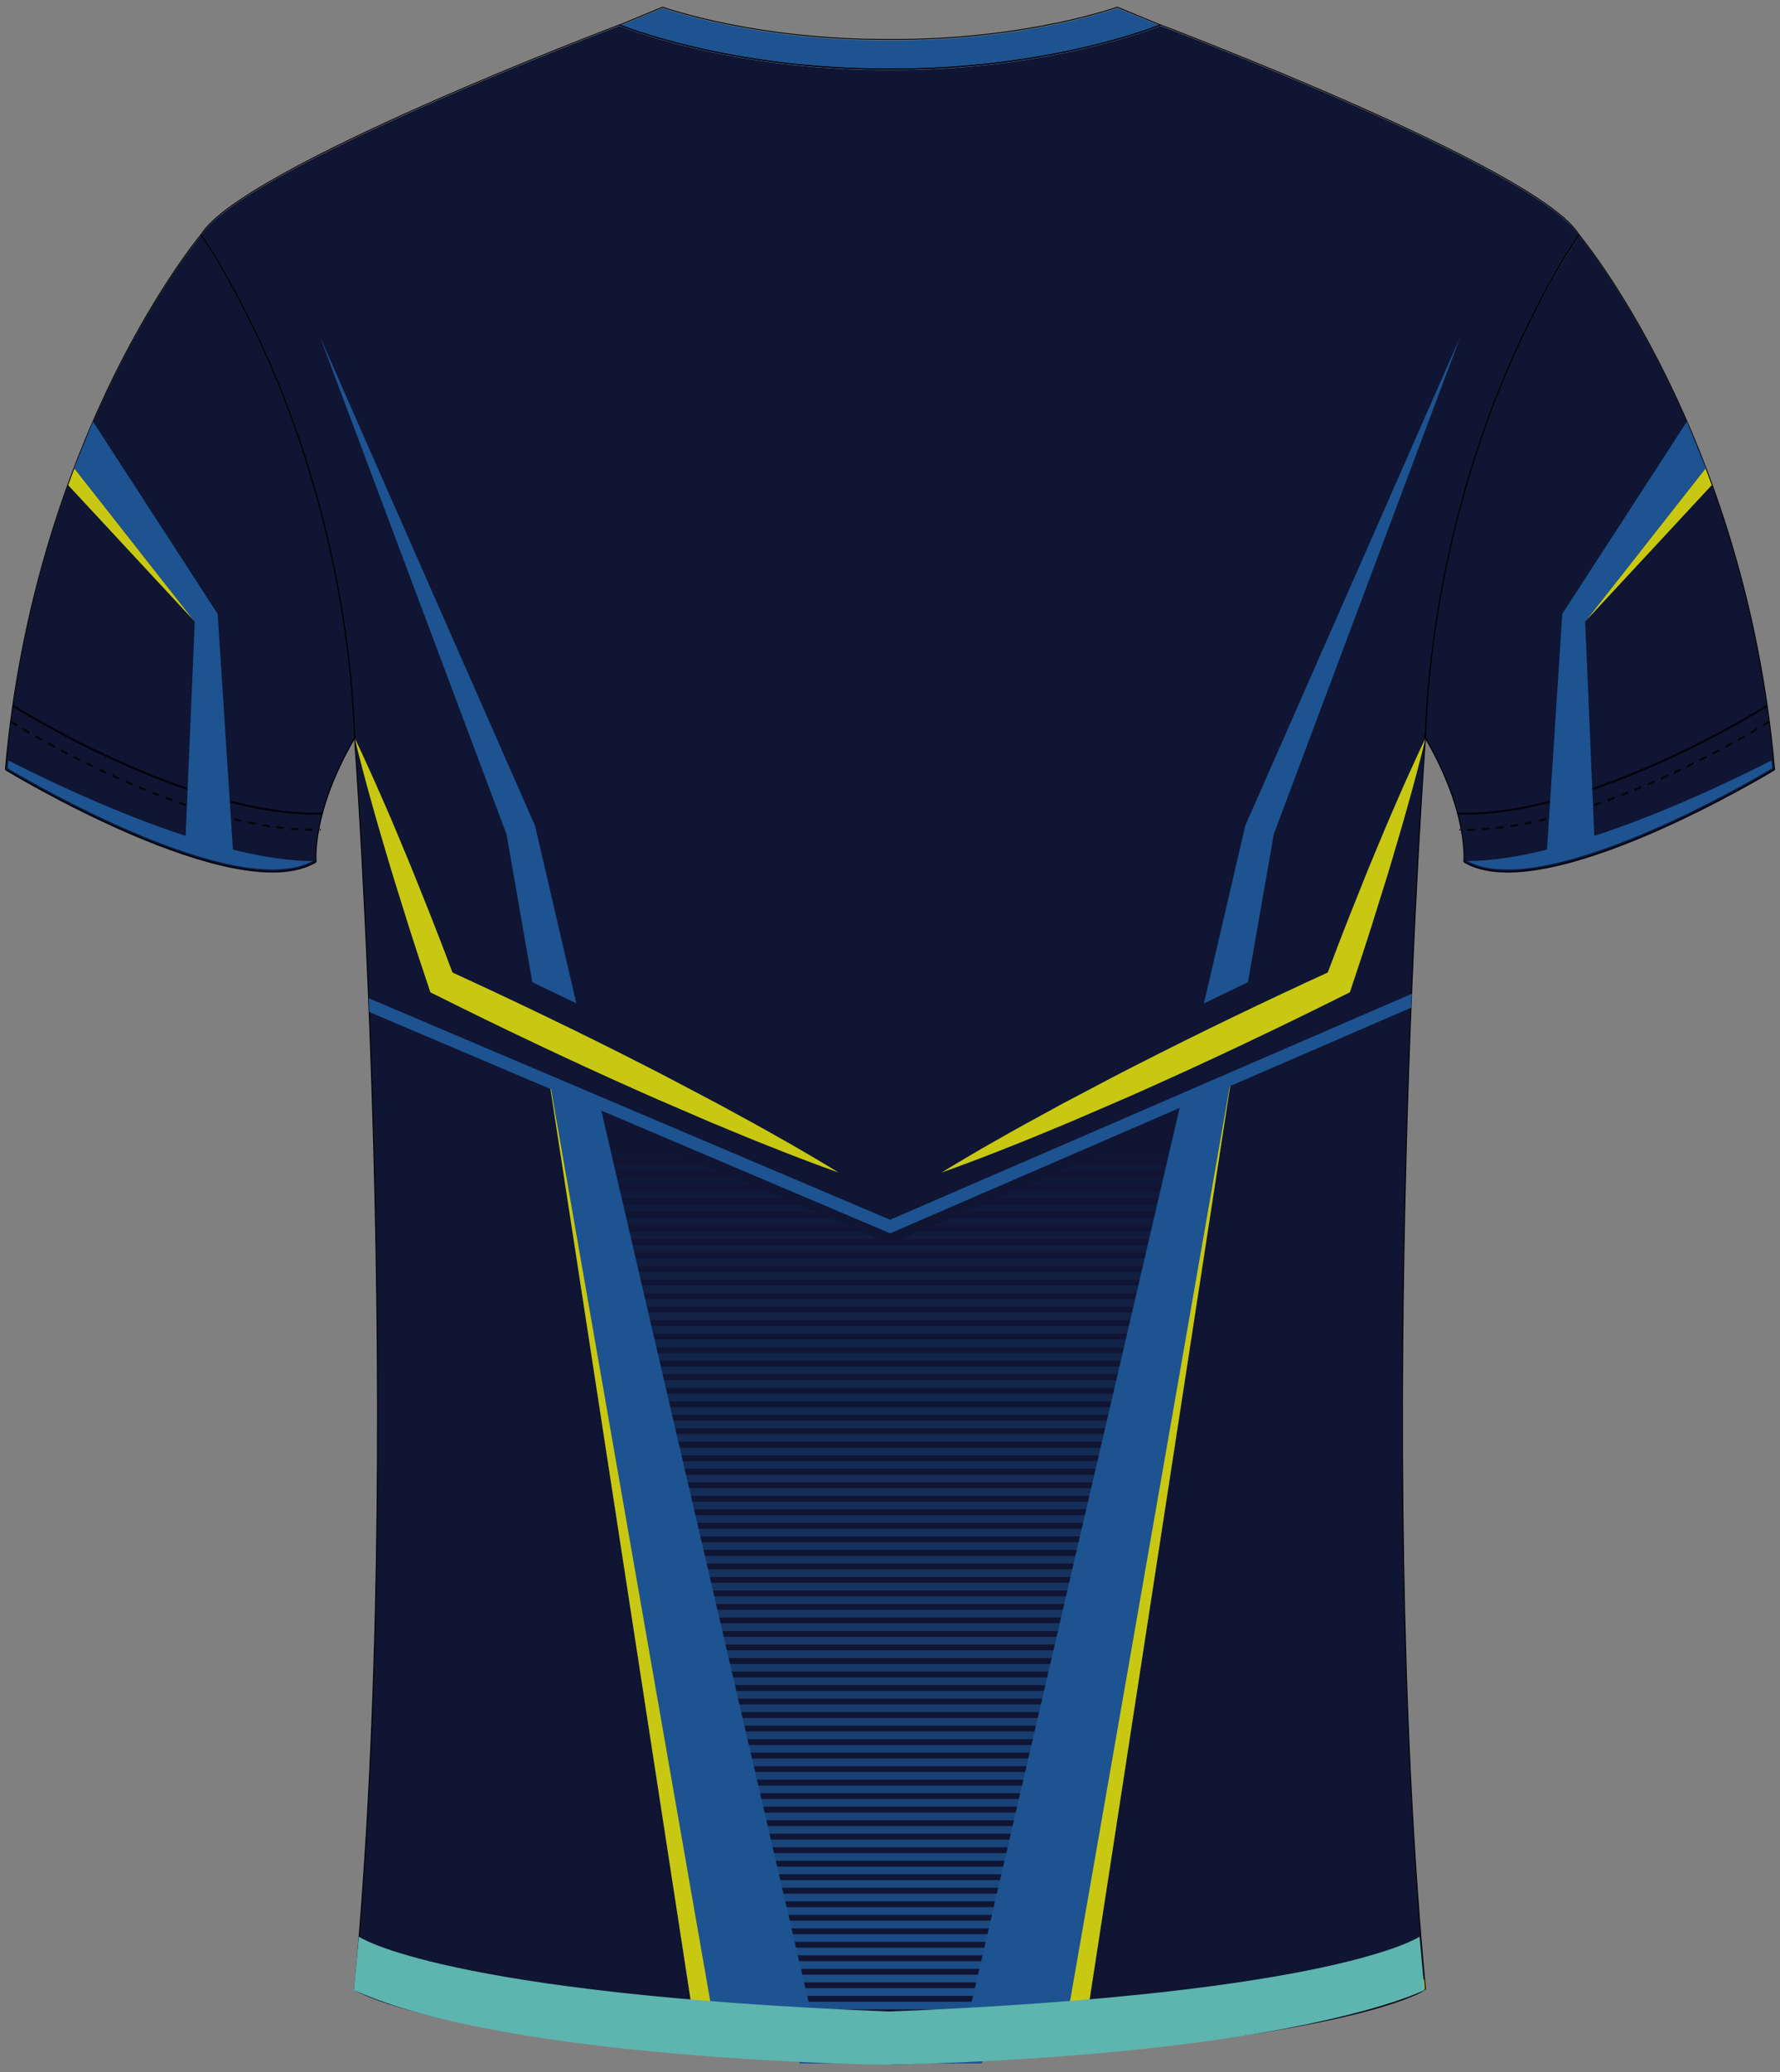 <?xml version="1.0" encoding="utf-8"?>
<!-- Generator: Adobe Illustrator 19.1.0, SVG Export Plug-In . SVG Version: 6.00 Build 0)  -->
<svg version="1.1" id="Layer_1" xmlns="http://www.w3.org/2000/svg" xmlns:xlink="http://www.w3.org/1999/xlink" x="0px" y="0px"
	 viewBox="0 0 495 576" style="enable-background:new 0 0 495 576;" xml:space="preserve">
<rect x="0" y="0" width="495" height="576" fill="#808080" stroke="none"/>
<style type="text/css">
	<![CDATA[
	@font-face{font-family:'codaheavy';src:url('/fonts/coda-heavy-webfont.woff') format('woff')}
	text{font-family:Impact,codaheavy,sans-serif}
	.Number.fill{fill:#000}
	.NumberOutline.stroke{fill:none;stroke:#777;stroke-width:2.5}
	.Colour1.fill{fill:#0F1533;}
	.Colour2.fill{fill:#1D5390;}
	.Colour3.fill{fill:#C8C813;}
	.NeckAndArmTrim.fill{fill:#1D5390;}
	.BottomHem.fill{fill:#5EB4AE;}
	.Gradient1.stopColor{stop-color:#0F1533;}
	.Gradient2.stopColor{stop-color:#1D5390;}
	.st0{fill:none;stroke:#000000;stroke-width:0.25;stroke-miterlimit:10;}
	.st1{fill:none;stroke:#000000;stroke-width:0.25;stroke-miterlimit:10;stroke-dasharray:2;}
	.st2{fill:#FFFFFF;stroke:#000000;stroke-width:0.25;stroke-miterlimit:10;}
	.st3{fill:url(#SVGID_1_);}
	.st4{fill:url(#SVGID_2_);}
	.st5{fill:url(#SVGID_3_);}
	.st6{fill:url(#SVGID_4_);}
	.st7{fill:url(#SVGID_5_);}
	.st8{fill:url(#SVGID_6_);}
	.st9{fill:url(#SVGID_7_);}
	.st10{fill:url(#SVGID_8_);}
	.st11{fill:url(#SVGID_9_);}
	.st12{fill:url(#SVGID_10_);}
	.st13{fill:url(#SVGID_11_);}
	.st14{fill:url(#SVGID_12_);}
	.st15{fill:url(#SVGID_13_);}
	.st16{fill:url(#SVGID_14_);}
	.st17{fill:url(#SVGID_15_);}
	.st18{fill:url(#SVGID_16_);}
	.st19{fill:url(#SVGID_17_);}
	.st20{fill:url(#SVGID_18_);}
	.st21{fill:url(#SVGID_19_);}
	.st22{fill:url(#SVGID_20_);}
	.st23{fill:url(#SVGID_21_);}
	.st24{fill:url(#SVGID_22_);}
	.st25{fill:url(#SVGID_23_);}
	.st26{fill:url(#SVGID_24_);}
	.st27{fill:url(#SVGID_25_);}
	.st28{fill:url(#SVGID_26_);}
	.st29{fill:url(#SVGID_27_);}
	.st30{fill:url(#SVGID_28_);}
	.st31{fill:url(#SVGID_29_);}
	.st32{fill:url(#SVGID_30_);}
	.st33{fill:url(#SVGID_31_);}
	.st34{fill:url(#SVGID_32_);}
	.st35{fill:url(#SVGID_33_);}
	.st36{fill:url(#SVGID_34_);}
	.st37{fill:url(#SVGID_35_);}
	.st38{fill:url(#SVGID_36_);}
	.st39{fill:url(#SVGID_37_);}
	.st40{fill:url(#SVGID_38_);}
	.st41{fill:url(#SVGID_39_);}
	.st42{fill:url(#SVGID_40_);}
	.st43{fill:url(#SVGID_41_);}
	.st44{fill:url(#SVGID_42_);}
	.st45{fill:url(#SVGID_43_);}
	.st46{fill:url(#SVGID_44_);}
	.st47{fill:url(#SVGID_45_);}
	.st48{fill:url(#SVGID_46_);}
	.st49{fill:url(#SVGID_47_);}
	.st50{fill:url(#SVGID_48_);}
	.st51{fill:url(#SVGID_49_);}
	.st52{fill:url(#SVGID_50_);}
	.st53{fill:url(#SVGID_51_);}
	.st54{fill:url(#SVGID_52_);}
	.st55{fill:url(#SVGID_53_);}
	.st56{fill:url(#SVGID_54_);}
	.st57{fill:url(#SVGID_55_);}
	.st58{fill:url(#SVGID_56_);}
	.st59{fill:url(#SVGID_57_);}
	.st60{fill:url(#SVGID_58_);}
	.st61{fill:url(#SVGID_59_);}
	.st62{fill:url(#SVGID_60_);}
	.st63{fill:url(#SVGID_61_);}
	.st64{fill:url(#SVGID_62_);}
	.st65{fill:url(#SVGID_63_);}
	.st66{fill:url(#SVGID_64_);}
	.st67{fill:url(#SVGID_65_);}
	.st68{fill:url(#SVGID_66_);}
	.st69{fill:url(#SVGID_67_);}
	.st70{fill:url(#SVGID_68_);}
	.st71{fill:url(#SVGID_69_);}
	.st72{fill:url(#SVGID_70_);}
	.st73{fill:url(#SVGID_71_);}
	.st74{fill:url(#SVGID_72_);}
	.st75{fill:url(#SVGID_73_);}
	.st76{fill:url(#SVGID_74_);}
	.st77{fill:url(#SVGID_75_);}
	.st78{fill:url(#SVGID_76_);}
	.st79{fill:url(#SVGID_77_);}
	.st80{fill:url(#SVGID_78_);}
	.st81{fill:url(#SVGID_79_);}
	]]>
</style>
<path class="Colour1 fill" d="M247.18,574c-125.42-4.97-148.59-20.79-148.59-20.79c14.4-153.56,0-347.73,0-347.73
	C95.61,121.27,55.89,65.54,55.89,65.54C67.06,46.97,172.21,7.22,172.21,7.22l0.12,0.01c0,0,29.99,12.38,74.75,12.24l0.43,0
	c44.99,0.21,75.17-12.24,75.17-12.24l0.12-0.01c0,0,105.15,39.75,116.32,58.33c0,0-39.73,55.73-42.71,139.93
	c0,0-14.4,194.17,0,347.73c0,0-23.17,15.82-148.57,20.79L247.18,574z M396.42,205.48c12.04,20.68,10.68,34.3,10.68,34.3
	c22.35,13.37,86.41-25.63,86.41-25.63c-8.19-93.62-54.38-148.6-54.38-148.6C396.29,131.3,396.42,205.48,396.42,205.48z M55.89,65.54
	c0,0-46.18,54.98-54.38,148.6c0,0,64.06,39.01,86.41,25.63c0,0-1.37-13.62,10.68-34.3C98.59,205.48,98.72,131.3,55.89,65.54z"/>
<path class="st0" d="M3.58,196.32c0,0,48.93,31.05,86.1,30.01"/>
<path class="st1" d="M3.04,200.77c0,0,48.93,31.05,86.1,30.01"/>
<path class="st0" d="M491.43,196.32c0,0-48.93,31.05-86.1,30.01"/>
<path class="st1" d="M491.97,200.77c0,0-48.93,31.05-86.1,30.01"/>
<path class="NeckAndArmTrim fill" d="M310.75,2.28l-0.1,0.01c0,0-25.35,9.15-63.15,8.97l-0.36,0c-37.6,0.12-62.79-8.97-62.79-8.97
	l-0.1-0.01l-11.93,4.94c0,0,29.99,12.38,74.75,12.24l0.43,0c44.99,0.21,75.17-12.24,75.17-12.24L310.75,2.28z"/>
<path class="st0" d="M247.54,6.94"/>
<g>
	<path class="st2" d="M247.54,12.04"/>
</g>
<path class="NeckAndArmTrim fill" d="M2.33,211.38c-0.07,0.73-0.16,1.44-0.22,2.18c4.09,2.45,47.71,28.16,73.64,28.16
	c4.54,0,8.31-0.8,11.24-2.37C59.38,239.37,16.6,218.69,2.33,211.38z"/>
<path class="Colour3 fill" d="M346.51,273.28l0.03-0.13L346.51,273.28C346.51,273.28,346.51,273.28,346.51,273.28z M301.82,563.64
	l40.66-264.16c-0.53,0.25-1.05,0.49-1.57,0.73l-56.47,271.65c78.22-3.76,111.98-18.65,111.98-18.65l-0.28-3.04
	C353.72,566.04,301.82,563.64,301.82,563.64z M392.6,213.4c-1.25,2.75-2.49,5.49-3.68,8.26c-1.19,2.77-2.43,5.51-3.58,8.3
	l-3.48,8.33c-1.18,2.77-2.27,5.57-3.39,8.36l-3.35,8.38c-1.12,2.79-2.18,5.6-3.27,8.41l-3.2,8.43l1.95-2.16l-6.95,3.2l-6.93,3.23
	c-4.61,2.18-9.22,4.35-13.81,6.58c-4.6,2.2-9.17,4.46-13.74,6.72l-6.84,3.42l-6.82,3.46c-2.27,1.17-4.55,2.31-6.8,3.51l-6.77,3.57
	l-6.77,3.57l-6.72,3.67c-2.23,1.24-4.49,2.42-6.71,3.7l-6.67,3.77c-2.22,1.26-4.42,2.57-6.63,3.86c-2.2,1.3-4.4,2.62-6.58,3.97
	c2.42-0.85,4.83-1.72,7.22-2.63c2.39-0.92,4.79-1.8,7.17-2.74l7.13-2.82c2.38-0.92,4.73-1.94,7.09-2.9l7.08-2.93l7.03-3.03
	l7.03-3.03c2.35-1,4.66-2.06,7-3.09l6.98-3.14l6.96-3.18c4.63-2.14,9.25-4.28,13.85-6.48c4.62-2.17,9.2-4.4,13.79-6.62l6.86-3.37
	l6.85-3.4l1.48-0.73l0.48-1.43l2.84-8.56c0.92-2.86,1.87-5.71,2.77-8.58l2.69-8.61c0.89-2.87,1.82-5.73,2.65-8.62l2.56-8.66
	c0.87-2.88,1.64-5.79,2.47-8.69c0.83-2.89,1.6-5.81,2.37-8.73c0.78-2.91,1.51-5.84,2.21-8.78
	C395.12,207.92,393.83,210.65,392.6,213.4z M98.65,205.2c0.7,2.94,1.43,5.87,2.21,8.78c0.77,2.92,1.54,5.83,2.37,8.73
	c0.83,2.9,1.6,5.81,2.47,8.69l2.56,8.66c0.84,2.89,1.77,5.75,2.65,8.62l2.69,8.61c0.9,2.87,1.85,5.72,2.77,8.58l2.84,8.56l0.48,1.43
	l1.48,0.73l6.85,3.4l6.86,3.37c4.59,2.21,9.17,4.45,13.79,6.62c4.6,2.2,9.23,4.34,13.85,6.48l6.96,3.18l6.98,3.14
	c2.33,1.03,4.65,2.09,7,3.09l7.03,3.03l7.03,3.03l7.08,2.93c2.36,0.96,4.71,1.98,7.09,2.9l7.13,2.82c2.38,0.94,4.78,1.83,7.17,2.74
	c2.39,0.9,4.8,1.78,7.22,2.63c-2.18-1.35-4.37-2.67-6.58-3.97c-2.21-1.28-4.41-2.6-6.63-3.86l-6.67-3.77
	c-2.22-1.27-4.47-2.46-6.71-3.7l-6.72-3.67l-6.77-3.57l-6.77-3.57c-2.25-1.2-4.53-2.34-6.8-3.51l-6.82-3.46l-6.84-3.42
	c-4.57-2.26-9.14-4.51-13.74-6.72c-4.58-2.23-9.2-4.4-13.81-6.58l-6.93-3.23l-6.95-3.2l1.95,2.16l-3.2-8.43
	c-1.09-2.8-2.16-5.61-3.27-8.41l-3.35-8.38c-1.13-2.79-2.21-5.59-3.39-8.36l-3.48-8.33c-1.14-2.78-2.39-5.53-3.58-8.3
	c-1.19-2.77-2.43-5.52-3.68-8.26C101.25,210.65,99.96,207.92,98.65,205.2z M148.55,273.28l-0.03-0.13L148.55,273.28
	C148.55,273.28,148.55,273.28,148.55,273.28z M98.91,550.17l-0.28,3.04c0,0,33.76,14.89,111.98,18.65l-56.47-271.65
	c-0.53-0.25-1.04-0.48-1.57-0.73l40.66,264.16C193.23,563.64,141.33,566.04,98.91,550.17z M18.88,134.78l35.27,38l-33.54-42.67
	L18.88,134.78z M474.36,130.11l-33.54,42.67l35.27-38L474.36,130.11z"/>
<path class="NeckAndArmTrim fill" d="M492.64,211.38c0.07,0.73,0.16,1.44,0.22,2.18c-4.09,2.45-47.71,28.16-73.64,28.16
	c-4.54,0-8.31-0.8-11.24-2.37C435.6,239.37,478.38,218.69,492.64,211.38z"/>
<path class="st0" d="M3.59,196.03c0,0,48.93,31.05,86.1,30.01"/>
<path class="st1" d="M3.05,200.49c0,0,48.93,31.05,86.1,30.01"/>
<path class="st0" d="M405.35,226.05c37.17,1.04,86.1-30.01,86.1-30.01"/>
<path class="st1" d="M491.99,200.49c0,0-48.93,31.05-86.1,30.01"/>
<g>
	<path class="st1" d="M395.05,542.84c0,0-23,15.85-147.55,20.8"/>
	<path class="st1" d="M247.5,563.64c-124.55-4.95-147.55-20.8-147.55-20.8"/>
</g>
<g>
	<path class="st0" d="M439.11,65.26c0,0,46.18,54.98,54.38,148.6c0,0-64.06,39.01-86.41,25.63c0,0,1.37-13.62-10.68-34.3
		C396.41,205.2,396.28,131.02,439.11,65.26z"/>
	<path class="st0" d="M55.88,65.26c0,0-46.18,54.98-54.38,148.6c0,0,64.06,39.01,86.41,25.63c0,0-1.37-13.62,10.68-34.3
		C98.58,205.2,98.71,131.02,55.88,65.26z"/>
	<path class="st0" d="M247.5,573.73c125.7-4.95,148.91-20.8,148.91-20.8c-14.4-153.56,0-347.73,0-347.73
		c2.98-84.21,42.71-139.93,42.71-139.93C427.94,46.69,322.79,6.94,322.79,6.94l-0.12,0.01c0,0-30.18,12.45-75.17,12.24l-0.43,0
		c-44.76,0.14-74.75-12.24-74.75-12.24l-0.12-0.01c0,0-105.15,39.75-116.32,58.33c0,0,39.73,55.73,42.71,139.93
		c0,0,14.4,194.17,0,347.73C98.58,552.93,121.8,568.78,247.5,573.73"/>
	<path class="st0" d="M310.74,2l-0.1,0.01c0,0-25.35,9.15-63.15,8.97l-0.36,0c-37.6,0.12-62.79-8.97-62.79-8.97L184.25,2
		l-11.93,4.94c0,0,29.99,12.38,74.75,12.24l0.43,0c44.99,0.21,75.17-12.24,75.17-12.24L310.74,2z"/>
</g>
<g>
	<linearGradient id="SVGID_1_" gradientUnits="userSpaceOnUse" x1="247.699" y1="314.537" x2="247.699" y2="570.611">
		<stop class="Gradient1 stopColor" offset="0" style="stop-color:#0F1533"/>
		<stop class="Gradient2 stopColor" offset="1" style="stop-color:#1D5390"/>
	</linearGradient>
	<polygon class="st3" points="220.11,563.96 220.61,566.11 274.79,566.11 275.28,563.96 	"/>
	<linearGradient id="SVGID_2_" gradientUnits="userSpaceOnUse" x1="247.699" y1="314.537" x2="247.699" y2="570.611">
		<stop class="Gradient1 stopColor" offset="0" style="stop-color:#0F1533"/>
		<stop class="Gradient2 stopColor" offset="1" style="stop-color:#1D5390"/>
	</linearGradient>
	<polygon class="st4" points="214,537.67 214.5,539.81 280.9,539.81 281.39,537.67 	"/>
	<linearGradient id="SVGID_3_" gradientUnits="userSpaceOnUse" x1="247.699" y1="314.537" x2="247.699" y2="570.611">
		<stop class="Gradient1 stopColor" offset="0" style="stop-color:#0F1533"/>
		<stop class="Gradient2 stopColor" offset="1" style="stop-color:#1D5390"/>
	</linearGradient>
	<polygon class="st5" points="214.88,541.42 215.37,543.56 280.02,543.56 280.52,541.42 	"/>
	<linearGradient id="SVGID_4_" gradientUnits="userSpaceOnUse" x1="247.699" y1="314.537" x2="247.699" y2="570.611">
		<stop class="Gradient1 stopColor" offset="0" style="stop-color:#0F1533"/>
		<stop class="Gradient2 stopColor" offset="1" style="stop-color:#1D5390"/>
	</linearGradient>
	<polygon class="st6" points="212.26,530.15 212.76,532.29 282.64,532.29 283.14,530.15 	"/>
	<linearGradient id="SVGID_5_" gradientUnits="userSpaceOnUse" x1="247.699" y1="314.537" x2="247.699" y2="570.611">
		<stop class="Gradient1 stopColor" offset="0" style="stop-color:#0F1533"/>
		<stop class="Gradient2 stopColor" offset="1" style="stop-color:#1D5390"/>
	</linearGradient>
	<polygon class="st7" points="213.13,533.91 213.63,536.05 281.77,536.05 282.27,533.91 	"/>
	<linearGradient id="SVGID_6_" gradientUnits="userSpaceOnUse" x1="247.699" y1="314.537" x2="247.699" y2="570.611">
		<stop class="Gradient1 stopColor" offset="0" style="stop-color:#0F1533"/>
		<stop class="Gradient2 stopColor" offset="1" style="stop-color:#1D5390"/>
	</linearGradient>
	<polygon class="st8" points="216.62,548.94 217.12,551.08 278.28,551.08 278.77,548.94 	"/>
	<linearGradient id="SVGID_7_" gradientUnits="userSpaceOnUse" x1="247.699" y1="314.537" x2="247.699" y2="570.611">
		<stop class="Gradient1 stopColor" offset="0" style="stop-color:#0F1533"/>
		<stop class="Gradient2 stopColor" offset="1" style="stop-color:#1D5390"/>
	</linearGradient>
	<polygon class="st9" points="215.75,545.18 216.25,547.32 279.15,547.32 279.65,545.18 	"/>
	<linearGradient id="SVGID_8_" gradientUnits="userSpaceOnUse" x1="247.699" y1="314.537" x2="247.699" y2="570.611">
		<stop class="Gradient1 stopColor" offset="0" style="stop-color:#0F1533"/>
		<stop class="Gradient2 stopColor" offset="1" style="stop-color:#1D5390"/>
	</linearGradient>
	<polygon class="st10" points="209.64,518.88 210.14,521.02 285.26,521.02 285.76,518.88 	"/>
	<linearGradient id="SVGID_9_" gradientUnits="userSpaceOnUse" x1="247.699" y1="314.537" x2="247.699" y2="570.611">
		<stop class="Gradient1 stopColor" offset="0" style="stop-color:#0F1533"/>
		<stop class="Gradient2 stopColor" offset="1" style="stop-color:#1D5390"/>
	</linearGradient>
	<polygon class="st11" points="207.89,511.37 208.39,513.51 287.01,513.51 287.5,511.37 	"/>
	<linearGradient id="SVGID_10_" gradientUnits="userSpaceOnUse" x1="247.699" y1="314.537" x2="247.699" y2="570.611">
		<stop class="Gradient1 stopColor" offset="0" style="stop-color:#0F1533"/>
		<stop class="Gradient2 stopColor" offset="1" style="stop-color:#1D5390"/>
	</linearGradient>
	<polygon class="st12" points="211.39,526.4 211.88,528.54 283.51,528.54 284.01,526.4 	"/>
	<linearGradient id="SVGID_11_" gradientUnits="userSpaceOnUse" x1="247.699" y1="314.537" x2="247.699" y2="570.611">
		<stop class="Gradient1 stopColor" offset="0" style="stop-color:#0F1533"/>
		<stop class="Gradient2 stopColor" offset="1" style="stop-color:#1D5390"/>
	</linearGradient>
	<polygon class="st13" points="208.77,515.13 209.27,517.27 286.13,517.27 286.63,515.13 	"/>
	<linearGradient id="SVGID_12_" gradientUnits="userSpaceOnUse" x1="247.699" y1="314.537" x2="247.699" y2="570.611">
		<stop class="Gradient1 stopColor" offset="0" style="stop-color:#0F1533"/>
		<stop class="Gradient2 stopColor" offset="1" style="stop-color:#1D5390"/>
	</linearGradient>
	<polygon class="st14" points="217.5,552.69 217.99,554.83 277.4,554.83 277.9,552.69 	"/>
	<linearGradient id="SVGID_13_" gradientUnits="userSpaceOnUse" x1="247.699" y1="314.537" x2="247.699" y2="570.611">
		<stop class="Gradient1 stopColor" offset="0" style="stop-color:#0F1533"/>
		<stop class="Gradient2 stopColor" offset="1" style="stop-color:#1D5390"/>
	</linearGradient>
	<polygon class="st15" points="207.02,507.61 207.52,509.75 287.88,509.75 288.38,507.61 	"/>
	<linearGradient id="SVGID_14_" gradientUnits="userSpaceOnUse" x1="247.699" y1="314.537" x2="247.699" y2="570.611">
		<stop class="Gradient1 stopColor" offset="0" style="stop-color:#0F1533"/>
		<stop class="Gradient2 stopColor" offset="1" style="stop-color:#1D5390"/>
	</linearGradient>
	<polygon class="st16" points="218.37,556.45 218.87,558.59 276.53,558.59 277.03,556.45 	"/>
	<linearGradient id="SVGID_15_" gradientUnits="userSpaceOnUse" x1="247.699" y1="314.537" x2="247.699" y2="570.611">
		<stop class="Gradient1 stopColor" offset="0" style="stop-color:#0F1533"/>
		<stop class="Gradient2 stopColor" offset="1" style="stop-color:#1D5390"/>
	</linearGradient>
	<polygon class="st17" points="219.24,560.21 219.74,562.35 275.66,562.35 276.16,560.21 	"/>
	<linearGradient id="SVGID_16_" gradientUnits="userSpaceOnUse" x1="247.699" y1="314.537" x2="247.699" y2="570.611">
		<stop class="Gradient1 stopColor" offset="0" style="stop-color:#0F1533"/>
		<stop class="Gradient2 stopColor" offset="1" style="stop-color:#1D5390"/>
	</linearGradient>
	<polygon class="st18" points="210.51,522.64 211.01,524.78 284.39,524.78 284.88,522.64 	"/>
	<linearGradient id="SVGID_17_" gradientUnits="userSpaceOnUse" x1="288.778" y1="314.537" x2="288.778" y2="570.611">
		<stop class="Gradient1 stopColor" offset="0" style="stop-color:#0F1533"/>
		<stop class="Gradient2 stopColor" offset="1" style="stop-color:#1D5390"/>
	</linearGradient>
	<polygon class="st19" points="255.71,342.31 250.78,344.45 326.28,344.45 326.78,342.31 	"/>
	<linearGradient id="SVGID_18_" gradientUnits="userSpaceOnUse" x1="298.314" y1="314.537" x2="298.314" y2="570.611">
		<stop class="Gradient1 stopColor" offset="0" style="stop-color:#0F1533"/>
		<stop class="Gradient2 stopColor" offset="1" style="stop-color:#1D5390"/>
	</linearGradient>
	<polygon class="st20" points="273.04,334.8 268.1,336.94 328.03,336.94 328.52,334.8 	"/>
	<linearGradient id="SVGID_19_" gradientUnits="userSpaceOnUse" x1="293.546" y1="314.537" x2="293.546" y2="570.611">
		<stop class="Gradient1 stopColor" offset="0" style="stop-color:#0F1533"/>
		<stop class="Gradient2 stopColor" offset="1" style="stop-color:#1D5390"/>
	</linearGradient>
	<polygon class="st21" points="264.38,338.56 259.44,340.7 327.15,340.7 327.65,338.56 	"/>
	<linearGradient id="SVGID_20_" gradientUnits="userSpaceOnUse" x1="247.699" y1="314.537" x2="247.699" y2="570.611">
		<stop class="Gradient1 stopColor" offset="0" style="stop-color:#0F1533"/>
		<stop class="Gradient2 stopColor" offset="1" style="stop-color:#1D5390"/>
	</linearGradient>
	<polygon class="st22" points="325.91,346.07 169.49,346.07 169.99,348.21 325.41,348.21 	"/>
	<linearGradient id="SVGID_21_" gradientUnits="userSpaceOnUse" x1="206.592" y1="314.537" x2="206.592" y2="570.611">
		<stop class="Gradient1 stopColor" offset="0" style="stop-color:#0F1533"/>
		<stop class="Gradient2 stopColor" offset="1" style="stop-color:#1D5390"/>
	</linearGradient>
	<polygon class="st23" points="244.56,344.45 239.53,342.31 168.62,342.31 169.12,344.45 	"/>
	<linearGradient id="SVGID_22_" gradientUnits="userSpaceOnUse" x1="201.739" y1="314.537" x2="201.739" y2="570.611">
		<stop class="Gradient1 stopColor" offset="0" style="stop-color:#0F1533"/>
		<stop class="Gradient2 stopColor" offset="1" style="stop-color:#1D5390"/>
	</linearGradient>
	<polygon class="st24" points="235.73,340.7 230.7,338.56 167.75,338.56 168.24,340.7 	"/>
	<linearGradient id="SVGID_23_" gradientUnits="userSpaceOnUse" x1="196.886" y1="314.537" x2="196.886" y2="570.611">
		<stop class="Gradient1 stopColor" offset="0" style="stop-color:#0F1533"/>
		<stop class="Gradient2 stopColor" offset="1" style="stop-color:#1D5390"/>
	</linearGradient>
	<polygon class="st25" points="226.9,336.94 221.87,334.8 166.87,334.8 167.37,336.94 	"/>
	<linearGradient id="SVGID_24_" gradientUnits="userSpaceOnUse" x1="317.386" y1="314.537" x2="317.386" y2="570.611">
		<stop class="Gradient1 stopColor" offset="0" style="stop-color:#0F1533"/>
		<stop class="Gradient2 stopColor" offset="1" style="stop-color:#1D5390"/>
	</linearGradient>
	<polygon class="st26" points="307.69,319.77 302.76,321.91 331.52,321.91 332.02,319.77 	"/>
	<linearGradient id="SVGID_25_" gradientUnits="userSpaceOnUse" x1="326.922" y1="314.537" x2="326.922" y2="570.611">
		<stop class="Gradient1 stopColor" offset="0" style="stop-color:#0F1533"/>
		<stop class="Gradient2 stopColor" offset="1" style="stop-color:#1D5390"/>
	</linearGradient>
	<polygon class="st27" points="333.26,314.4 333.76,312.26 325.02,312.26 320.08,314.4 	"/>
	<linearGradient id="SVGID_26_" gradientUnits="userSpaceOnUse" x1="312.618" y1="314.537" x2="312.618" y2="570.611">
		<stop class="Gradient1 stopColor" offset="0" style="stop-color:#0F1533"/>
		<stop class="Gradient2 stopColor" offset="1" style="stop-color:#1D5390"/>
	</linearGradient>
	<polygon class="st28" points="299.03,323.53 294.09,325.67 330.65,325.67 331.14,323.53 	"/>
	<linearGradient id="SVGID_27_" gradientUnits="userSpaceOnUse" x1="303.082" y1="314.537" x2="303.082" y2="570.611">
		<stop class="Gradient1 stopColor" offset="0" style="stop-color:#0F1533"/>
		<stop class="Gradient2 stopColor" offset="1" style="stop-color:#1D5390"/>
	</linearGradient>
	<polygon class="st29" points="281.7,331.04 276.77,333.18 328.9,333.18 329.4,331.04 	"/>
	<linearGradient id="SVGID_28_" gradientUnits="userSpaceOnUse" x1="322.154" y1="314.537" x2="322.154" y2="570.611">
		<stop class="Gradient1 stopColor" offset="0" style="stop-color:#0F1533"/>
		<stop class="Gradient2 stopColor" offset="1" style="stop-color:#1D5390"/>
	</linearGradient>
	<polygon class="st30" points="332.39,318.16 332.89,316.02 316.36,316.02 311.42,318.16 	"/>
	<linearGradient id="SVGID_29_" gradientUnits="userSpaceOnUse" x1="307.85" y1="314.537" x2="307.85" y2="570.611">
		<stop class="Gradient1 stopColor" offset="0" style="stop-color:#0F1533"/>
		<stop class="Gradient2 stopColor" offset="1" style="stop-color:#1D5390"/>
	</linearGradient>
	<polygon class="st31" points="290.37,327.29 285.43,329.43 329.77,329.43 330.27,327.29 	"/>
	<linearGradient id="SVGID_30_" gradientUnits="userSpaceOnUse" x1="247.699" y1="314.537" x2="247.699" y2="570.611">
		<stop class="Gradient1 stopColor" offset="0" style="stop-color:#0F1533"/>
		<stop class="Gradient2 stopColor" offset="1" style="stop-color:#1D5390"/>
	</linearGradient>
	<polygon class="st32" points="273.04,573.62 273.54,571.48 221.86,571.48 222.36,573.62 	"/>
	<linearGradient id="SVGID_31_" gradientUnits="userSpaceOnUse" x1="247.699" y1="314.537" x2="247.699" y2="570.611">
		<stop class="Gradient1 stopColor" offset="0" style="stop-color:#0F1533"/>
		<stop class="Gradient2 stopColor" offset="1" style="stop-color:#1D5390"/>
	</linearGradient>
	<polygon class="st33" points="220.99,567.72 221.48,569.86 273.91,569.86 274.41,567.72 	"/>
	<linearGradient id="SVGID_32_" gradientUnits="userSpaceOnUse" x1="187.181" y1="314.537" x2="187.181" y2="570.611">
		<stop class="Gradient1 stopColor" offset="0" style="stop-color:#0F1533"/>
		<stop class="Gradient2 stopColor" offset="1" style="stop-color:#1D5390"/>
	</linearGradient>
	<polygon class="st34" points="209.23,329.43 204.2,327.29 165.13,327.29 165.62,329.43 	"/>
	<linearGradient id="SVGID_33_" gradientUnits="userSpaceOnUse" x1="182.328" y1="314.537" x2="182.328" y2="570.611">
		<stop class="Gradient1 stopColor" offset="0" style="stop-color:#0F1533"/>
		<stop class="Gradient2 stopColor" offset="1" style="stop-color:#1D5390"/>
	</linearGradient>
	<polygon class="st35" points="200.4,325.67 195.37,323.53 164.25,323.53 164.75,325.67 	"/>
	<linearGradient id="SVGID_34_" gradientUnits="userSpaceOnUse" x1="192.034" y1="314.537" x2="192.034" y2="570.611">
		<stop class="Gradient1 stopColor" offset="0" style="stop-color:#0F1533"/>
		<stop class="Gradient2 stopColor" offset="1" style="stop-color:#1D5390"/>
	</linearGradient>
	<polygon class="st36" points="218.07,333.18 213.03,331.04 166,331.04 166.5,333.18 	"/>
	<linearGradient id="SVGID_35_" gradientUnits="userSpaceOnUse" x1="177.476" y1="314.537" x2="177.476" y2="570.611">
		<stop class="Gradient1 stopColor" offset="0" style="stop-color:#0F1533"/>
		<stop class="Gradient2 stopColor" offset="1" style="stop-color:#1D5390"/>
	</linearGradient>
	<polygon class="st37" points="163.88,321.91 191.57,321.91 186.54,319.77 163.38,319.77 	"/>
	<linearGradient id="SVGID_36_" gradientUnits="userSpaceOnUse" x1="167.77" y1="314.537" x2="167.77" y2="570.611">
		<stop class="Gradient1 stopColor" offset="0" style="stop-color:#0F1533"/>
		<stop class="Gradient2 stopColor" offset="1" style="stop-color:#1D5390"/>
	</linearGradient>
	<polygon class="st38" points="161.64,312.26 162.13,314.4 173.9,314.4 168.87,312.26 	"/>
	<linearGradient id="SVGID_37_" gradientUnits="userSpaceOnUse" x1="172.623" y1="314.537" x2="172.623" y2="570.611">
		<stop class="Gradient1 stopColor" offset="0" style="stop-color:#0F1533"/>
		<stop class="Gradient2 stopColor" offset="1" style="stop-color:#1D5390"/>
	</linearGradient>
	<polygon class="st39" points="163.01,318.16 182.74,318.16 177.7,316.02 162.51,316.02 	"/>
	<linearGradient id="SVGID_38_" gradientUnits="userSpaceOnUse" x1="247.699" y1="314.537" x2="247.699" y2="570.611">
		<stop class="Gradient1 stopColor" offset="0" style="stop-color:#0F1533"/>
		<stop class="Gradient2 stopColor" offset="1" style="stop-color:#1D5390"/>
	</linearGradient>
	<polygon class="st40" points="206.15,503.86 206.65,506 288.75,506 289.25,503.86 	"/>
	<linearGradient id="SVGID_39_" gradientUnits="userSpaceOnUse" x1="247.699" y1="314.537" x2="247.699" y2="570.611">
		<stop class="Gradient1 stopColor" offset="0" style="stop-color:#0F1533"/>
		<stop class="Gradient2 stopColor" offset="1" style="stop-color:#1D5390"/>
	</linearGradient>
	<polygon class="st41" points="184.33,409.94 184.83,412.08 310.57,412.08 311.07,409.94 	"/>
	<linearGradient id="SVGID_40_" gradientUnits="userSpaceOnUse" x1="247.699" y1="314.537" x2="247.699" y2="570.611">
		<stop class="Gradient1 stopColor" offset="0" style="stop-color:#0F1533"/>
		<stop class="Gradient2 stopColor" offset="1" style="stop-color:#1D5390"/>
	</linearGradient>
	<polygon class="st42" points="191.31,439.99 191.81,442.13 303.59,442.13 304.09,439.99 	"/>
	<linearGradient id="SVGID_41_" gradientUnits="userSpaceOnUse" x1="247.699" y1="314.537" x2="247.699" y2="570.611">
		<stop class="Gradient1 stopColor" offset="0" style="stop-color:#0F1533"/>
		<stop class="Gradient2 stopColor" offset="1" style="stop-color:#1D5390"/>
	</linearGradient>
	<polygon class="st43" points="190.44,436.23 190.94,438.37 304.46,438.37 304.96,436.23 	"/>
	<linearGradient id="SVGID_42_" gradientUnits="userSpaceOnUse" x1="247.699" y1="314.537" x2="247.699" y2="570.611">
		<stop class="Gradient1 stopColor" offset="0" style="stop-color:#0F1533"/>
		<stop class="Gradient2 stopColor" offset="1" style="stop-color:#1D5390"/>
	</linearGradient>
	<polygon class="st44" points="193.93,451.26 194.43,453.4 300.97,453.4 301.47,451.26 	"/>
	<linearGradient id="SVGID_43_" gradientUnits="userSpaceOnUse" x1="247.699" y1="314.537" x2="247.699" y2="570.611">
		<stop class="Gradient1 stopColor" offset="0" style="stop-color:#0F1533"/>
		<stop class="Gradient2 stopColor" offset="1" style="stop-color:#1D5390"/>
	</linearGradient>
	<polygon class="st45" points="193.06,447.5 193.55,449.64 301.84,449.64 302.34,447.5 	"/>
	<linearGradient id="SVGID_44_" gradientUnits="userSpaceOnUse" x1="247.699" y1="314.537" x2="247.699" y2="570.611">
		<stop class="Gradient1 stopColor" offset="0" style="stop-color:#0F1533"/>
		<stop class="Gradient2 stopColor" offset="1" style="stop-color:#1D5390"/>
	</linearGradient>
	<polygon class="st46" points="189.57,432.48 190.06,434.62 305.33,434.62 305.83,432.48 	"/>
	<linearGradient id="SVGID_45_" gradientUnits="userSpaceOnUse" x1="247.699" y1="314.537" x2="247.699" y2="570.611">
		<stop class="Gradient1 stopColor" offset="0" style="stop-color:#0F1533"/>
		<stop class="Gradient2 stopColor" offset="1" style="stop-color:#1D5390"/>
	</linearGradient>
	<polygon class="st47" points="185.2,413.69 185.7,415.83 309.7,415.83 310.2,413.69 	"/>
	<linearGradient id="SVGID_46_" gradientUnits="userSpaceOnUse" x1="247.699" y1="314.537" x2="247.699" y2="570.611">
		<stop class="Gradient1 stopColor" offset="0" style="stop-color:#0F1533"/>
		<stop class="Gradient2 stopColor" offset="1" style="stop-color:#1D5390"/>
	</linearGradient>
	<polygon class="st48" points="186.07,417.45 186.57,419.59 308.83,419.59 309.32,417.45 	"/>
	<linearGradient id="SVGID_47_" gradientUnits="userSpaceOnUse" x1="247.699" y1="314.537" x2="247.699" y2="570.611">
		<stop class="Gradient1 stopColor" offset="0" style="stop-color:#0F1533"/>
		<stop class="Gradient2 stopColor" offset="1" style="stop-color:#1D5390"/>
	</linearGradient>
	<polygon class="st49" points="188.69,428.72 189.19,430.86 306.21,430.86 306.7,428.72 	"/>
	<linearGradient id="SVGID_48_" gradientUnits="userSpaceOnUse" x1="247.699" y1="314.537" x2="247.699" y2="570.611">
		<stop class="Gradient1 stopColor" offset="0" style="stop-color:#0F1533"/>
		<stop class="Gradient2 stopColor" offset="1" style="stop-color:#1D5390"/>
	</linearGradient>
	<polygon class="st50" points="194.8,455.02 195.3,457.16 300.1,457.16 300.6,455.02 	"/>
	<linearGradient id="SVGID_49_" gradientUnits="userSpaceOnUse" x1="247.699" y1="314.537" x2="247.699" y2="570.611">
		<stop class="Gradient1 stopColor" offset="0" style="stop-color:#0F1533"/>
		<stop class="Gradient2 stopColor" offset="1" style="stop-color:#1D5390"/>
	</linearGradient>
	<polygon class="st51" points="186.95,421.21 187.45,423.35 307.95,423.35 308.45,421.21 	"/>
	<linearGradient id="SVGID_50_" gradientUnits="userSpaceOnUse" x1="247.699" y1="314.537" x2="247.699" y2="570.611">
		<stop class="Gradient1 stopColor" offset="0" style="stop-color:#0F1533"/>
		<stop class="Gradient2 stopColor" offset="1" style="stop-color:#1D5390"/>
	</linearGradient>
	<polygon class="st52" points="187.82,424.96 188.32,427.1 307.08,427.1 307.58,424.96 	"/>
	<linearGradient id="SVGID_51_" gradientUnits="userSpaceOnUse" x1="247.699" y1="314.537" x2="247.699" y2="570.611">
		<stop class="Gradient1 stopColor" offset="0" style="stop-color:#0F1533"/>
		<stop class="Gradient2 stopColor" offset="1" style="stop-color:#1D5390"/>
	</linearGradient>
	<polygon class="st53" points="192.18,443.75 192.68,445.89 302.72,445.89 303.21,443.75 	"/>
	<linearGradient id="SVGID_52_" gradientUnits="userSpaceOnUse" x1="247.699" y1="314.537" x2="247.699" y2="570.611">
		<stop class="Gradient1 stopColor" offset="0" style="stop-color:#0F1533"/>
		<stop class="Gradient2 stopColor" offset="1" style="stop-color:#1D5390"/>
	</linearGradient>
	<polygon class="st54" points="195.68,458.77 196.17,460.92 299.22,460.92 299.72,458.77 	"/>
	<linearGradient id="SVGID_53_" gradientUnits="userSpaceOnUse" x1="247.699" y1="314.537" x2="247.699" y2="570.611">
		<stop class="Gradient1 stopColor" offset="0" style="stop-color:#0F1533"/>
		<stop class="Gradient2 stopColor" offset="1" style="stop-color:#1D5390"/>
	</linearGradient>
	<polygon class="st55" points="200.91,481.32 201.41,483.46 293.99,483.46 294.49,481.32 	"/>
	<linearGradient id="SVGID_54_" gradientUnits="userSpaceOnUse" x1="247.699" y1="314.537" x2="247.699" y2="570.611">
		<stop class="Gradient1 stopColor" offset="0" style="stop-color:#0F1533"/>
		<stop class="Gradient2 stopColor" offset="1" style="stop-color:#1D5390"/>
	</linearGradient>
	<polygon class="st56" points="203.53,492.59 204.03,494.73 291.37,494.73 291.87,492.59 	"/>
	<linearGradient id="SVGID_55_" gradientUnits="userSpaceOnUse" x1="247.699" y1="314.537" x2="247.699" y2="570.611">
		<stop class="Gradient1 stopColor" offset="0" style="stop-color:#0F1533"/>
		<stop class="Gradient2 stopColor" offset="1" style="stop-color:#1D5390"/>
	</linearGradient>
	<polygon class="st57" points="201.79,485.07 202.28,487.21 293.12,487.21 293.61,485.07 	"/>
	<linearGradient id="SVGID_56_" gradientUnits="userSpaceOnUse" x1="247.699" y1="314.537" x2="247.699" y2="570.611">
		<stop class="Gradient1 stopColor" offset="0" style="stop-color:#0F1533"/>
		<stop class="Gradient2 stopColor" offset="1" style="stop-color:#1D5390"/>
	</linearGradient>
	<polygon class="st58" points="205.28,500.1 205.77,502.24 289.62,502.24 290.12,500.1 	"/>
	<linearGradient id="SVGID_57_" gradientUnits="userSpaceOnUse" x1="247.699" y1="314.537" x2="247.699" y2="570.611">
		<stop class="Gradient1 stopColor" offset="0" style="stop-color:#0F1533"/>
		<stop class="Gradient2 stopColor" offset="1" style="stop-color:#1D5390"/>
	</linearGradient>
	<polygon class="st59" points="204.4,496.34 204.9,498.48 290.5,498.48 290.99,496.34 	"/>
	<linearGradient id="SVGID_58_" gradientUnits="userSpaceOnUse" x1="247.699" y1="314.537" x2="247.699" y2="570.611">
		<stop class="Gradient1 stopColor" offset="0" style="stop-color:#0F1533"/>
		<stop class="Gradient2 stopColor" offset="1" style="stop-color:#1D5390"/>
	</linearGradient>
	<polygon class="st60" points="202.66,488.83 203.16,490.97 292.24,490.97 292.74,488.83 	"/>
	<linearGradient id="SVGID_59_" gradientUnits="userSpaceOnUse" x1="247.699" y1="314.537" x2="247.699" y2="570.611">
		<stop class="Gradient1 stopColor" offset="0" style="stop-color:#0F1533"/>
		<stop class="Gradient2 stopColor" offset="1" style="stop-color:#1D5390"/>
	</linearGradient>
	<polygon class="st61" points="200.04,477.56 200.54,479.7 294.86,479.7 295.36,477.56 	"/>
	<linearGradient id="SVGID_60_" gradientUnits="userSpaceOnUse" x1="247.699" y1="314.537" x2="247.699" y2="570.611">
		<stop class="Gradient1 stopColor" offset="0" style="stop-color:#0F1533"/>
		<stop class="Gradient2 stopColor" offset="1" style="stop-color:#1D5390"/>
	</linearGradient>
	<polygon class="st62" points="196.55,462.53 197.05,464.67 298.35,464.67 298.85,462.53 	"/>
	<linearGradient id="SVGID_61_" gradientUnits="userSpaceOnUse" x1="247.699" y1="314.537" x2="247.699" y2="570.611">
		<stop class="Gradient1 stopColor" offset="0" style="stop-color:#0F1533"/>
		<stop class="Gradient2 stopColor" offset="1" style="stop-color:#1D5390"/>
	</linearGradient>
	<polygon class="st63" points="197.42,466.29 197.92,468.43 297.48,468.43 297.98,466.29 	"/>
	<linearGradient id="SVGID_62_" gradientUnits="userSpaceOnUse" x1="247.699" y1="314.537" x2="247.699" y2="570.611">
		<stop class="Gradient1 stopColor" offset="0" style="stop-color:#0F1533"/>
		<stop class="Gradient2 stopColor" offset="1" style="stop-color:#1D5390"/>
	</linearGradient>
	<polygon class="st64" points="198.29,470.04 198.79,472.19 296.61,472.19 297.1,470.04 	"/>
	<linearGradient id="SVGID_63_" gradientUnits="userSpaceOnUse" x1="247.699" y1="314.537" x2="247.699" y2="570.611">
		<stop class="Gradient1 stopColor" offset="0" style="stop-color:#0F1533"/>
		<stop class="Gradient2 stopColor" offset="1" style="stop-color:#1D5390"/>
	</linearGradient>
	<polygon class="st65" points="199.17,473.8 199.66,475.94 295.73,475.94 296.23,473.8 	"/>
	<linearGradient id="SVGID_64_" gradientUnits="userSpaceOnUse" x1="247.699" y1="314.537" x2="247.699" y2="570.611">
		<stop class="Gradient1 stopColor" offset="0" style="stop-color:#0F1533"/>
		<stop class="Gradient2 stopColor" offset="1" style="stop-color:#1D5390"/>
	</linearGradient>
	<polygon class="st66" points="180.84,394.91 181.34,397.05 314.06,397.05 314.56,394.91 	"/>
	<linearGradient id="SVGID_65_" gradientUnits="userSpaceOnUse" x1="247.699" y1="314.537" x2="247.699" y2="570.611">
		<stop class="Gradient1 stopColor" offset="0" style="stop-color:#0F1533"/>
		<stop class="Gradient2 stopColor" offset="1" style="stop-color:#1D5390"/>
	</linearGradient>
	<polygon class="st67" points="170.36,349.83 170.86,351.97 324.54,351.97 325.03,349.83 	"/>
	<linearGradient id="SVGID_66_" gradientUnits="userSpaceOnUse" x1="247.699" y1="314.537" x2="247.699" y2="570.611">
		<stop class="Gradient1 stopColor" offset="0" style="stop-color:#0F1533"/>
		<stop class="Gradient2 stopColor" offset="1" style="stop-color:#1D5390"/>
	</linearGradient>
	<polygon class="st68" points="171.24,353.58 171.73,355.72 323.66,355.72 324.16,353.58 	"/>
	<linearGradient id="SVGID_67_" gradientUnits="userSpaceOnUse" x1="247.699" y1="314.537" x2="247.699" y2="570.611">
		<stop class="Gradient1 stopColor" offset="0" style="stop-color:#0F1533"/>
		<stop class="Gradient2 stopColor" offset="1" style="stop-color:#1D5390"/>
	</linearGradient>
	<polygon class="st69" points="172.11,357.34 172.61,359.48 322.79,359.48 323.29,357.34 	"/>
	<linearGradient id="SVGID_68_" gradientUnits="userSpaceOnUse" x1="247.699" y1="314.537" x2="247.699" y2="570.611">
		<stop class="Gradient1 stopColor" offset="0" style="stop-color:#0F1533"/>
		<stop class="Gradient2 stopColor" offset="1" style="stop-color:#1D5390"/>
	</linearGradient>
	<polygon class="st70" points="179.09,387.4 179.59,389.54 315.81,389.54 316.31,387.4 	"/>
	<linearGradient id="SVGID_69_" gradientUnits="userSpaceOnUse" x1="247.699" y1="314.537" x2="247.699" y2="570.611">
		<stop class="Gradient1 stopColor" offset="0" style="stop-color:#0F1533"/>
		<stop class="Gradient2 stopColor" offset="1" style="stop-color:#1D5390"/>
	</linearGradient>
	<polygon class="st71" points="179.97,391.15 180.46,393.29 314.94,393.29 315.43,391.15 	"/>
	<linearGradient id="SVGID_70_" gradientUnits="userSpaceOnUse" x1="247.699" y1="314.537" x2="247.699" y2="570.611">
		<stop class="Gradient1 stopColor" offset="0" style="stop-color:#0F1533"/>
		<stop class="Gradient2 stopColor" offset="1" style="stop-color:#1D5390"/>
	</linearGradient>
	<polygon class="st72" points="172.98,361.1 173.48,363.24 321.92,363.24 322.42,361.1 	"/>
	<linearGradient id="SVGID_71_" gradientUnits="userSpaceOnUse" x1="247.699" y1="314.537" x2="247.699" y2="570.611">
		<stop class="Gradient1 stopColor" offset="0" style="stop-color:#0F1533"/>
		<stop class="Gradient2 stopColor" offset="1" style="stop-color:#1D5390"/>
	</linearGradient>
	<polygon class="st73" points="183.46,406.18 183.95,408.32 311.44,408.32 311.94,406.18 	"/>
	<linearGradient id="SVGID_72_" gradientUnits="userSpaceOnUse" x1="247.699" y1="314.537" x2="247.699" y2="570.611">
		<stop class="Gradient1 stopColor" offset="0" style="stop-color:#0F1533"/>
		<stop class="Gradient2 stopColor" offset="1" style="stop-color:#1D5390"/>
	</linearGradient>
	<polygon class="st74" points="181.71,398.67 182.21,400.81 313.19,400.81 313.69,398.67 	"/>
	<linearGradient id="SVGID_73_" gradientUnits="userSpaceOnUse" x1="247.699" y1="314.537" x2="247.699" y2="570.611">
		<stop class="Gradient1 stopColor" offset="0" style="stop-color:#0F1533"/>
		<stop class="Gradient2 stopColor" offset="1" style="stop-color:#1D5390"/>
	</linearGradient>
	<polygon class="st75" points="182.58,402.42 183.08,404.56 312.32,404.56 312.81,402.42 	"/>
	<linearGradient id="SVGID_74_" gradientUnits="userSpaceOnUse" x1="247.699" y1="314.537" x2="247.699" y2="570.611">
		<stop class="Gradient1 stopColor" offset="0" style="stop-color:#0F1533"/>
		<stop class="Gradient2 stopColor" offset="1" style="stop-color:#1D5390"/>
	</linearGradient>
	<polygon class="st76" points="178.22,383.64 178.72,385.78 316.68,385.78 317.18,383.64 	"/>
	<linearGradient id="SVGID_75_" gradientUnits="userSpaceOnUse" x1="247.699" y1="314.537" x2="247.699" y2="570.611">
		<stop class="Gradient1 stopColor" offset="0" style="stop-color:#0F1533"/>
		<stop class="Gradient2 stopColor" offset="1" style="stop-color:#1D5390"/>
	</linearGradient>
	<polygon class="st77" points="173.86,364.85 174.35,366.99 321.04,366.99 321.54,364.85 	"/>
	<linearGradient id="SVGID_76_" gradientUnits="userSpaceOnUse" x1="247.699" y1="314.537" x2="247.699" y2="570.611">
		<stop class="Gradient1 stopColor" offset="0" style="stop-color:#0F1533"/>
		<stop class="Gradient2 stopColor" offset="1" style="stop-color:#1D5390"/>
	</linearGradient>
	<polygon class="st78" points="174.73,368.61 175.23,370.75 320.17,370.75 320.67,368.61 	"/>
	<linearGradient id="SVGID_77_" gradientUnits="userSpaceOnUse" x1="247.699" y1="314.537" x2="247.699" y2="570.611">
		<stop class="Gradient1 stopColor" offset="0" style="stop-color:#0F1533"/>
		<stop class="Gradient2 stopColor" offset="1" style="stop-color:#1D5390"/>
	</linearGradient>
	<polygon class="st79" points="175.6,372.37 176.1,374.51 319.3,374.51 319.8,372.37 	"/>
	<linearGradient id="SVGID_78_" gradientUnits="userSpaceOnUse" x1="247.699" y1="314.537" x2="247.699" y2="570.611">
		<stop class="Gradient1 stopColor" offset="0" style="stop-color:#0F1533"/>
		<stop class="Gradient2 stopColor" offset="1" style="stop-color:#1D5390"/>
	</linearGradient>
	<polygon class="st80" points="176.47,376.12 176.97,378.27 318.43,378.27 318.92,376.12 	"/>
	<linearGradient id="SVGID_79_" gradientUnits="userSpaceOnUse" x1="247.699" y1="314.537" x2="247.699" y2="570.611">
		<stop class="Gradient1 stopColor" offset="0" style="stop-color:#0F1533"/>
		<stop class="Gradient2 stopColor" offset="1" style="stop-color:#1D5390"/>
	</linearGradient>
	<polygon class="st81" points="177.35,379.88 177.84,382.02 317.55,382.02 318.05,379.88 	"/>
</g>
<path class="Colour2 fill" d="M334.8,278.93l11.39-48.94l0.11-0.48l0.11-0.25l59.7-135.66l-51.88,138.3l-7.19,41.14
	c-2.4,1.14-4.79,2.28-7.14,3.43C338.19,277.28,336.49,278.11,334.8,278.93z M160.28,278.93l-11.39-48.94l-0.11-0.48l-0.11-0.25
	L88.97,93.6l51.88,138.3l7.19,41.14c2.4,1.14,4.79,2.28,7.14,3.43C156.89,277.28,158.59,278.11,160.28,278.93z M20.62,130.11
	l33.54,42.67l-2.72,63.83l13.62,3.95l-4.53-69.89L25.87,117.2L20.62,130.11z M469.1,117.2l-34.65,53.46l-4.53,69.89l13.61-4.05
	l-2.71-63.72l33.54-42.67L469.1,117.2z M392.59,276.26l-145.06,62.81l-144.99-61.58c0.05,1.26,0.1,2.55,0.15,3.83l50.55,21.47
	l46.85,268.25c8.78,0.67,18.29,1.28,28.58,1.82l-61.45-264.13l80.33,34.12l80.49-34.86l-61.63,264.87
	c10.29-0.54,19.8-1.15,28.58-1.82l47-269.09l50.44-21.84C392.48,278.81,392.54,277.53,392.59,276.26z"/>
<path class="BottomHem fill" d="M247.26,559.17c124.49-4.95,147.49-20.8,147.49-20.8l1.37,14.83c0,0-34.58,17.86-149.28,20.8
	c0,0-105.7-1.2-148.42-20.8l1.37-14.83C99.77,538.37,122.76,554.22,247.26,559.17"/>
<g id="BBodyLogos"></g>
</svg>
